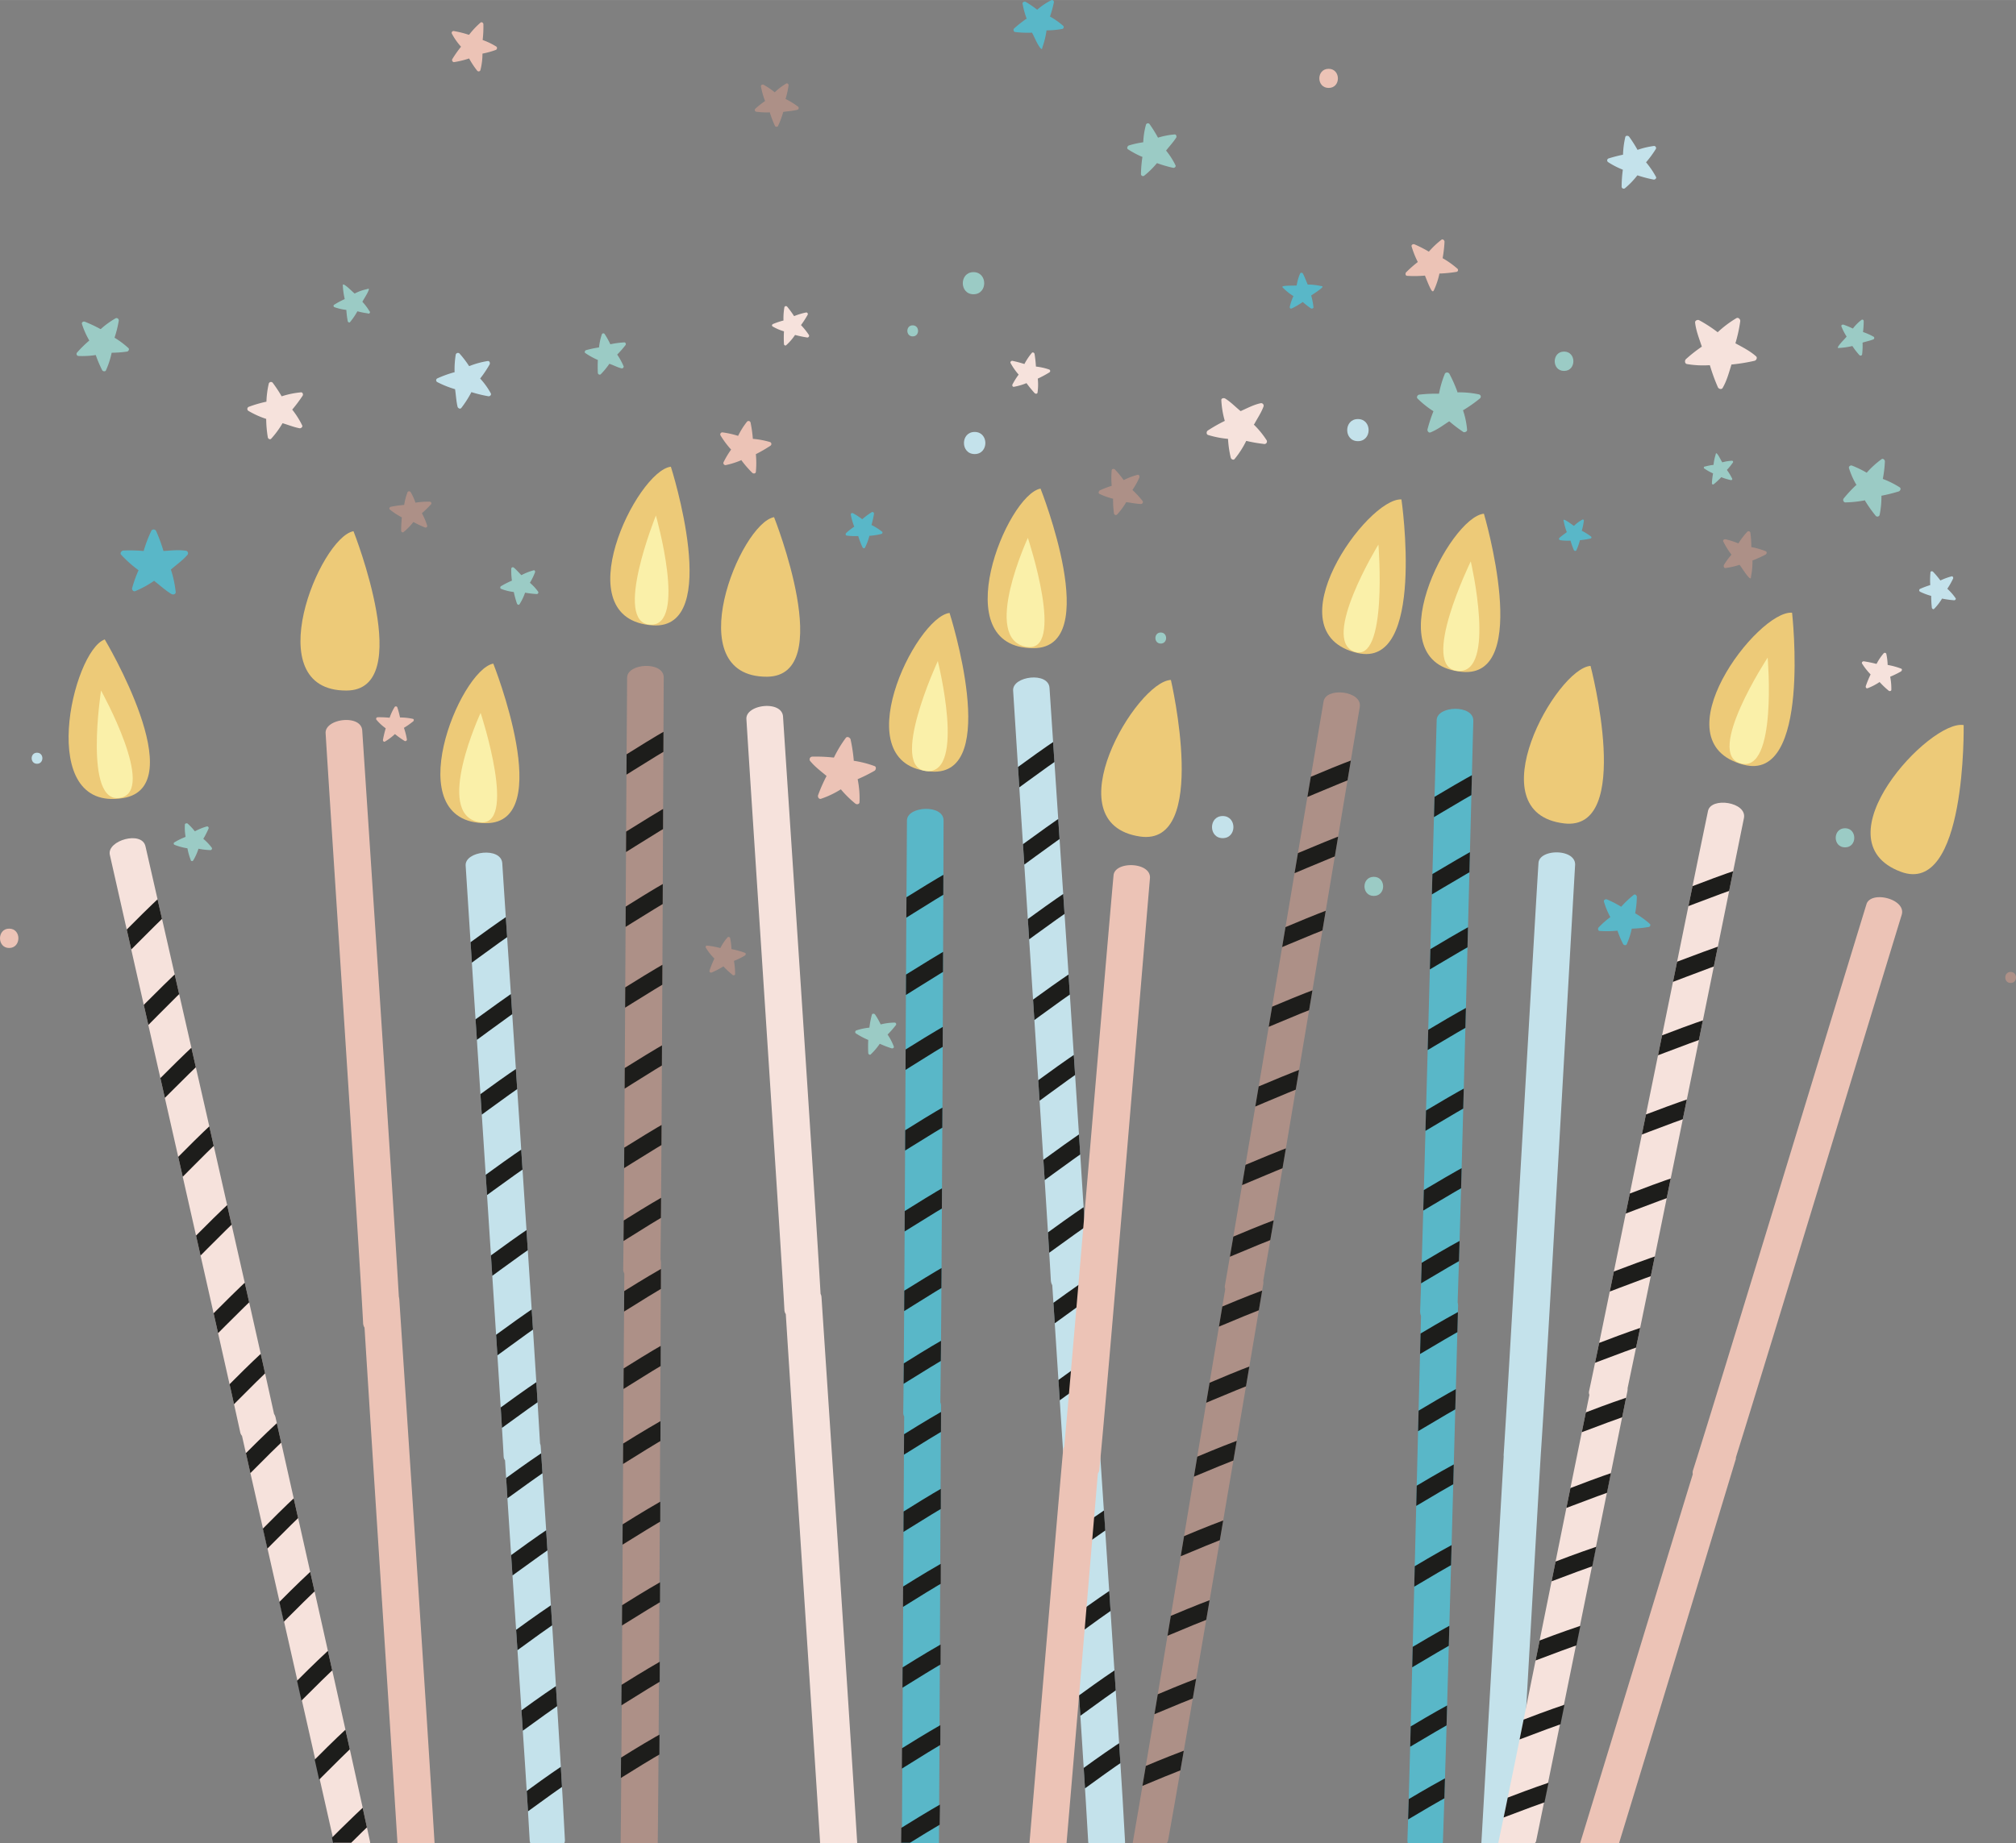<svg xmlns="http://www.w3.org/2000/svg" width="875.3" height="800.4" viewBox="0.025 0.028 875.3 800.372" style=""><rect x="0.025" y="0.028" width="875.3" height="800.372" fill="#808080" stroke="none"/><g><defs><clipPath id="a"><path d="M234.8 628.3a3.2 3.2 0 0 0-.3-1.4c-2.5-44.7-14.5-222-16.4-252-.5-7.2-16.3-5.3-15.9 1 1.9 31.6 14.9 226.8 16.5 256.6a2.7 2.7 0 0 0 .6 1.7c2.6 42.8 9.2 136.6 10.7 165 .4 6.7 15.6 4.9 15.3 0-1.6-32.8-8.4-139.4-10.5-170.9z" fill="none"></path></clipPath><clipPath id="b"><path d="M472.4 552.3a3.2 3.2 0 0 0-.3-1.4c-2.5-44.7-14.4-222.1-16.4-252.1-.4-7.2-16.2-5.2-15.8 1.1 1.9 31.5 14.8 226.8 16.4 256.5a4.8 4.8 0 0 0 .6 1.8c2.7 42.8 14.1 213.2 15.6 241.7.4 6.6 16.3 4.9 16 0-1.6-32.8-14-216.2-16.1-247.6z" fill="none"></path></clipPath><clipPath id="c"><path d="M706.6 604.2a6.6 6.6 0 0 0 .1-1.4c9.3-43.8 44.5-218 50.5-247.5 1.4-7-14.3-9.3-15.6-3.1-6.5 30.9-45.3 222.7-51.6 251.8a2.7 2.7 0 0 0 .1 1.8c-8.7 42.1-33.6 166.9-39.6 194.8-1.4 6.5 15.6 3.4 16.6-1.4 7.1-32 33.2-164.1 39.5-195z" fill="none"></path></clipPath><clipPath id="d"><path d="M287 548.3a5.9 5.9 0 0 0-.2-1.4c.6-44.8 1.2-222.5 1.4-252.6.1-7.2-15.8-6.4-15.9 0-.3 31.5-1.2 227.2-1.7 257a3.5 3.5 0 0 0 .5 1.8c-.4 42.9-1.3 218.3-1.8 246.8-.1 6.7 16.6 4.2 16.7-.7.6-32.8.8-219.4 1-250.9z" fill="none"></path></clipPath><clipPath id="e"><path d="M119.6 615.3a5.2 5.2 0 0 0-.6-1.3c-9.5-43.8-49.1-217-55.8-246.4-1.5-7-16.8-2.6-15.5 3.6C54.6 402 98 592.8 104.3 621.9a3.4 3.4 0 0 0 .8 1.7c9.4 41.9 33.6 149.1 39.6 177 1.4 6.5 17 4.1 16-.7-6.8-32.1-34.2-153.9-41.1-184.6z" fill="none"></path></clipPath><clipPath id="f"><path d="M548.5 557.7a3.8 3.8 0 0 0 0-1.5c7.8-44.1 36.9-219.4 41.9-249.1 1.2-7.1-14.6-8.8-15.7-2.5-5.4 31.1-37.6 224.1-42.8 253.4a2.7 2.7 0 0 0 .1 1.8c-7.2 42.3-35.1 212-40.1 240.1-1.2 6.6 14.4 4.1 15.3-.7 5.9-32.3 36.1-210.5 41.3-241.5z" fill="none"></path></clipPath><clipPath id="g"><path d="M408.6 610.4a3.2 3.2 0 0 0-.3-1.4c.7-44.8 1.3-222.6 1.4-252.6.1-7.2-15.8-6.4-15.9-.1-.3 31.6-1.1 227.3-1.6 257.1a3.4 3.4 0 0 0 .4 1.8c-.3 42.9-.9 156.9-1.3 185.4-.2 6.6 16.5 4.2 16.6-.7.7-32.8.5-158 .7-189.5z" fill="none"></path></clipPath><clipPath id="h"><path d="M633.1 567a5.9 5.9 0 0 0-.2-1.4c1.6-44.8 6-222.4 6.8-252.5.2-7.2-15.7-6.7-15.9-.4-1 31.6-6 227.2-7.2 257a4.8 4.8 0 0 0 .4 1.8c-1.2 42.9-4.8 199.2-5.9 227.7-.2 6.7 15.2 5.6 15.4.7 1.3-32.8 5.7-201.4 6.6-232.9z" fill="none"></path></clipPath></defs><title>nholiday103_153109686</title><g data-name="Layer 2"><path d="M396.3 141.3c-3.1 0-3.1 4.8 0 4.8s3.1-4.8 0-4.8z" fill="#9bcbc5"></path><path d="M16.1 326.9c-3.1 0-3.1 4.8 0 4.8s3.1-4.8 0-4.8z" fill="#c4e2eb"></path><path d="M873 422.1c-3.1 0-3.1 4.8 0 4.8s3.1-4.8 0-4.8z" fill="#ad9087"></path><path d="M504 274.7c-3.1 0-3.1 4.8 0 4.8s3.1-4.8 0-4.8z" fill="#9bcbc5"></path><path d="M422.7 118.2c-6.2 0-6.2 9.6 0 9.6s6.2-9.6 0-9.6z" fill="#9bcbc5"></path><path d="M589.6 182c-6.2 0-6.2 9.6 0 9.6s6.2-9.6 0-9.6z" fill="#c4e2eb"></path><path d="M530.9 354.4c-6.2 0-6.2 9.6 0 9.6s6.2-9.6 0-9.6z" fill="#c4e2eb"></path><path d="M423.2 187.6c-6.2 0-6.2 9.6 0 9.6s6.2-9.6 0-9.6z" fill="#c4e2eb"></path><path d="M576.9 29.9c-5.4 0-5.4 8.3 0 8.3s5.3-8.3 0-8.3z" fill="#ecc3b6"></path><path d="M679.1 152.7c-5.4 0-5.4 8.4 0 8.4s5.4-8.4 0-8.4z" fill="#9bcbc5"></path><path d="M4 403.3c-5.3 0-5.3 8.4 0 8.4s5.4-8.4 0-8.4z" fill="#ecc3b6"></path><path d="M801.1 359.7c-5.4 0-5.4 8.3 0 8.3s5.3-8.3 0-8.3z" fill="#9bcbc5"></path><path d="M596.5 380.8c-5.4 0-5.4 8.3 0 8.3s5.4-8.3 0-8.3z" fill="#9bcbc5"></path><path d="M799.5 141.7a23.8 23.8 0 0 0 2.3 4.5.1.1 0 0 0-.1.1c-1.1 1.3-2.3 2.4-3.3 3.8s0 1 .5 1a32.3 32.3 0 0 0 5.3-.8h.1a30.5 30.5 0 0 0 3.1 4 .7.7 0 0 0 1.1-.3 30.2 30.2 0 0 0 .2-5.2c1.6-.5 3.2-.8 4.7-1.4a.7.7 0 0 0 .2-1.1 28.1 28.1 0 0 0-4.7-2.1 38.7 38.7 0 0 0 .3-4.8.6.6 0 0 0-.9-.5 19.5 19.5 0 0 0-3.8 3.8 35.6 35.6 0 0 0-4.1-1.7c-.5-.1-1 .2-.9.7z" fill="#9bcbc5"></path><path d="M802.8 203.3a34.9 34.9 0 0 0 3.3 7.4h-.2a58.9 58.9 0 0 0-5.4 5.8 1.1 1.1 0 0 0 .6 1.7 50.2 50.2 0 0 0 8.6-.9h.1v.2a58.7 58.7 0 0 0 4.6 6.5 1 1 0 0 0 1.7-.3 39.2 39.2 0 0 0 .8-8.4 70.3 70.3 0 0 0 7.6-1.9c.6-.3 1-1.2.4-1.7a39.4 39.4 0 0 0-7.4-3.7 50.7 50.7 0 0 0 .9-7.6c0-.7-.8-1.4-1.4-1a39.5 39.5 0 0 0-6.4 5.8.1.1 0 0 1-.1.1 47.3 47.3 0 0 0-6.4-3.1c-.6-.2-1.5.3-1.3 1.1z" fill="#9bcbc5"></path><path d="M817.9 283.7a23.2 23.2 0 0 0-3.1 4.6h-.2a51.7 51.7 0 0 0-5.4-1.1c-.5 0-1 .5-.7 1a28.4 28.4 0 0 0 3.7 4.7 45.5 45.5 0 0 0-2.1 5.1c-.1.5.2 1.1.8.9a25.7 25.7 0 0 0 5.2-2.7 35.9 35.9 0 0 0 4 3.8c.3.3 1.1.1 1.1-.4a27.5 27.5 0 0 0-.5-5.7 40.9 40.9 0 0 0 4.7-2.3c.4-.3.6-1 .1-1.2a31.4 31.4 0 0 0-5.8-1.6h-.1a26.3 26.3 0 0 0-.6-4.9.7.7 0 0 0-1.1-.2z" fill="#f6e2dc"></path><path d="M315.9 407.1a23.2 23.2 0 0 0-3.1 4.6h-.2a34.1 34.1 0 0 0-5.4-1 .6.6 0 0 0-.7.9 24 24 0 0 0 3.7 4.7 40.3 40.3 0 0 0-2.1 5.2.7.7 0 0 0 .8.9 36.7 36.7 0 0 0 5.2-2.7 47.3 47.3 0 0 0 4 3.7c.3.3 1.1.2 1.1-.4a36.6 36.6 0 0 0-.5-5.7 29.2 29.2 0 0 0 4.7-2.3c.4-.2.6-1 .1-1.2a41.8 41.8 0 0 0-5.8-1.6h-.1a27.3 27.3 0 0 0-.6-4.9.7.7 0 0 0-1.1-.2z" fill="#ad9087"></path><path d="M444 1.6a37.9 37.9 0 0 0 1.8 6.6h-.2a54.3 54.3 0 0 0-5.3 4.2 1 1 0 0 0 .3 1.5 45.8 45.8 0 0 0 7.4.3h.1c1.1 2 1.9 4.2 3.2 6.1s1.2.6 1.4 0a35 35 0 0 0 1.7-7.1 37.1 37.1 0 0 0 6.7-.6.8.8 0 0 0 .5-1.4 32.4 32.4 0 0 0-5.7-4 46.4 46.4 0 0 0 1.7-6.2c.1-.5-.5-1.2-1.1-.9a28.3 28.3 0 0 0-6.1 4.1h-.1a43.9 43.9 0 0 0-5-3.4c-.5-.2-1.4.1-1.3.8z" fill="#59b7c8"></path><path d="M171.4 307a22.3 22.3 0 0 0-2.2 4.7h-.2a43.5 43.5 0 0 0-5.1-.2.7.7 0 0 0-.5 1 21.3 21.3 0 0 0 4.1 3.8 45.4 45.4 0 0 0-1.2 5c-.1.5.4 1 .8.8a24.1 24.1 0 0 0 4.4-3.3 40.2 40.2 0 0 0 4.2 3 .7.7 0 0 0 1-.6 29.3 29.3 0 0 0-1.3-5.1 36 36 0 0 0 4-2.8c.4-.3.4-1-.1-1.1a25.7 25.7 0 0 0-5.5-.6h-.1a37.4 37.4 0 0 0-1.2-4.5.7.7 0 0 0-1.1-.1z" fill="#ecc3b6"></path><path d="M197.9 154a40.4 40.4 0 0 0-.5 7.7h-.2a47.7 47.7 0 0 0-7.2 2.6.9.9 0 0 0-.2 1.6 42.7 42.7 0 0 0 7.7 3.1h.1c.4 2.6.5 5.2 1.1 7.7.2.6 1.1 1.1 1.6.5a44.9 44.9 0 0 0 4.4-6.9 57.1 57.1 0 0 0 7.4 1.8c.6.1 1.4-.6 1-1.3a32.5 32.5 0 0 0-4.6-6.4 50 50 0 0 0 4.1-6.1c.3-.6 0-1.6-.8-1.5a36.5 36.5 0 0 0-8 2.2h-.1a44.4 44.4 0 0 0-4.2-5.5 1 1 0 0 0-1.6.5z" fill="#c4e2eb"></path><path d="M177 213.7a27.3 27.3 0 0 0-1.5 5.6h-.2a50.3 50.3 0 0 0-5.6.8c-.5.1-.9.8-.4 1.2a31.1 31.1 0 0 0 5.2 3.4 54.9 54.9 0 0 0-.3 5.8c0 .5.6.9 1 .6a25.6 25.6 0 0 0 4.3-4.4 47.4 47.4 0 0 0 5.1 2.4.7.7 0 0 0 .9-.8 28.3 28.3 0 0 0-2.3-5.4 46.4 46.4 0 0 0 3.9-3.8.7.7 0 0 0-.4-1.2 32.3 32.3 0 0 0-6.2.4h-.1a24 24 0 0 0-2.1-4.6.8.8 0 0 0-1.3 0z" fill="#ad9087"></path><path d="M261.3 145.3a26.6 26.6 0 0 0-1.2 5.6h-.1a50.5 50.5 0 0 0-5.6 1.2c-.4.2-.7.9-.3 1.2a32 32 0 0 0 5.4 3h.1a54.2 54.2 0 0 0 0 5.7.8.8 0 0 0 1.2.6 33.2 33.2 0 0 0 3.8-4.6c1.8.6 3.4 1.5 5.3 2a.8.8 0 0 0 .9-.9 31.5 31.5 0 0 0-2.8-5.1 45.9 45.9 0 0 0 3.6-4.1c.3-.4.1-1.2-.5-1.2a41.1 41.1 0 0 0-6 .8h-.1a32.5 32.5 0 0 0-2.5-4.5.7.7 0 0 0-1.2.3z" fill="#9bcbc5"></path><path d="M378.6 440.6a38.2 38.2 0 0 0-1.1 5.7h-.1a26.6 26.6 0 0 0-5.6 1.2.8.8 0 0 0-.3 1.2 35 35 0 0 0 5.4 2.9c.1 0 .1 0 .1.1a54.2 54.2 0 0 0 0 5.7c.1.5.7.9 1.1.5a28.8 28.8 0 0 0 3.9-4.6 46.5 46.5 0 0 0 5.2 2c.5.1 1.1-.3.9-.8a25.7 25.7 0 0 0-2.7-5.2 47.9 47.9 0 0 0 3.6-4.1.7.7 0 0 0-.5-1.1 26.2 26.2 0 0 0-6.1.8 31.4 31.4 0 0 0-2.5-4.4c-.3-.3-1.1-.4-1.3.1z" fill="#9bcbc5"></path><path d="M116.7 166.7a40.6 40.6 0 0 0-1 7.8h-.2a53.1 53.1 0 0 0-7.5 2.2 1 1 0 0 0-.2 1.7 38.5 38.5 0 0 0 7.7 3.5h.1v.2a51.4 51.4 0 0 0 .7 7.8c.1.7 1 1.2 1.5.6a39.7 39.7 0 0 0 4.9-6.7c2.4.7 4.8 1.7 7.4 2.2.6.1 1.5-.6 1.1-1.3a37.1 37.1 0 0 0-4.3-6.8 67 67 0 0 0 4.5-6c.4-.6 0-1.6-.7-1.5a38.2 38.2 0 0 0-8.3 1.7h-.1a60.2 60.2 0 0 0-3.9-5.9 1 1 0 0 0-1.7.5z" fill="#f6e2dc"></path><path d="M222 246.9a31.4 31.4 0 0 0 .3 5.3h-.1a41.6 41.6 0 0 0-4.7 2.4c-.3.2-.4.9 0 1.1a22.2 22.2 0 0 0 5.5 1.4h.1a42.5 42.5 0 0 0 1.4 5.1c.2.4.8.7 1.1.2a23 23 0 0 0 2.4-5 44.3 44.3 0 0 0 5.1.6.7.7 0 0 0 .6-1 22.2 22.2 0 0 0-3.6-3.9 26.7 26.7 0 0 0 2.2-4.5c.2-.4-.1-1.1-.6-.9a24.4 24.4 0 0 0-5.3 2.1c-1.1-1.1-2.1-2.3-3.3-3.3a.7.7 0 0 0-1.1.4z" fill="#9bcbc5"></path><path d="M80.3 358.1a23.3 23.3 0 0 0 .3 5.3c-.1 0-.1 0-.1.1a29.2 29.2 0 0 0-4.7 2.3.6.6 0 0 0 0 1.1 26.4 26.4 0 0 0 5.5 1.5h.1a28.5 28.5 0 0 0 1.4 5 .6.6 0 0 0 1.1.3 23.4 23.4 0 0 0 2.3-5.1 31.9 31.9 0 0 0 5.2.6.7.7 0 0 0 .6-1 22.8 22.8 0 0 0-3.7-3.9 38.1 38.1 0 0 0 2.3-4.5.7.7 0 0 0-.7-.9 25.7 25.7 0 0 0-5.2 2.1h-.1a25.8 25.8 0 0 0-3.2-3.4c-.4-.1-1.1 0-1.1.5z" fill="#9bcbc5"></path><path d="M732.4 158.1a42 42 0 0 0 10 .5.4.4 0 0 0 .1.3 79.8 79.8 0 0 0 3.4 9.3c.4.8 1.7 1.1 2.1.2 1.8-3.1 2.7-6.6 3.8-10.1h.2a80.1 80.1 0 0 0 9.8-1.6c.8-.2 1.4-1.4.6-2-2.6-2.3-5.8-3.9-8.9-5.6a63.2 63.2 0 0 0 2.1-9.6c.1-.8-.8-1.8-1.7-1.3a47.7 47.7 0 0 0-8.1 6.1 60.9 60.9 0 0 0-8-5.2c-.7-.4-1.9.1-1.8 1 .4 3.6 1.8 7 2.9 10.4h.1a62.8 62.8 0 0 0-7 5.5c-.6.6-.5 1.9.4 2.1z" fill="#f6e2dc"></path><path d="M740.2 203.6a20.8 20.8 0 0 0 3.6 2 30.1 30.1 0 0 0-.5 4.2.5.5 0 0 0 .8.5 31.9 31.9 0 0 0 3.3-3.1.1.1 0 0 0 .1.1 26.4 26.4 0 0 0 4 1.2c.3.1.8-.2.6-.6a24 24 0 0 0-2.3-3.8 27.8 27.8 0 0 0 2.6-3.2.5.5 0 0 0-.4-.8 19.4 19.4 0 0 0-4.2.7c-.7-1.1-1.2-2.3-2-3.4s-.8-.3-.9.1a21.5 21.5 0 0 0-.9 4.4 22.9 22.9 0 0 0-3.6.7.5.5 0 0 0-.2 1z" fill="#9bcbc5"></path><path d="M677.4 234.6a22 22 0 0 0 4.4.2h.1a35.2 35.2 0 0 0 1.5 4.2.7.7 0 0 0 1 .1 26.9 26.9 0 0 0 1.6-4.5h.1a31.1 31.1 0 0 0 4.4-.7.5.5 0 0 0 .3-.9 27 27 0 0 0-4-2.5 29.8 29.8 0 0 0 .9-4.3c.1-.3-.3-.8-.7-.5a16.1 16.1 0 0 0-3.6 2.7c-1.2-.8-2.3-1.7-3.6-2.4s-.9.1-.8.5a24.2 24.2 0 0 0 1.3 4.6c-1 .8-2.1 1.5-3.1 2.4a.6.6 0 0 0 .2 1.1z" fill="#59b7c8"></path><path d="M749.1 246.7a32.7 32.7 0 0 0 6.2-1.4c1.3 1.7 2.3 3.5 3.7 5.1s1.2.4 1.3-.2a31.3 31.3 0 0 0 .6-6.8h.1a58.6 58.6 0 0 0 5.7-2.6c.4-.3.6-1.1 0-1.4a34.8 34.8 0 0 0-6.3-1.8 43 43 0 0 0-.4-6.2.8.8 0 0 0-1.3-.5 32.7 32.7 0 0 0-3.9 5.1 36.5 36.5 0 0 0-5.6-1.8c-.6-.1-1.2.4-1 .9a35 35 0 0 0 3.6 5.8 30.7 30.7 0 0 0-3.3 4.5c-.2.5 0 1.3.6 1.3z" fill="#ad9087"></path><path d="M833.7 257a27.8 27.8 0 0 0 4.8 1.8 44.1 44.1 0 0 0 .3 5.2c.1.4.7.8 1 .4a23.6 23.6 0 0 0 3.4-4.4c.1 0 .1 0 .1-.1s0 .1.1.1a41.8 41.8 0 0 0 5.1.7c.4 0 .9-.5.6-.9a23.5 23.5 0 0 0-3.6-4.1 32.8 32.8 0 0 0 2.5-4.4c.2-.4-.1-1.1-.6-1a28.8 28.8 0 0 0-4.9 1.8 40.1 40.1 0 0 0-3.2-3.8c-.3-.3-1-.3-1.1.2a34.9 34.9 0 0 0-.1 5.6 37.5 37.5 0 0 0-4.3 1.6.7.7 0 0 0-.1 1.3z" fill="#c4e2eb"></path><path d="M328.2 48.5a31.2 31.2 0 0 0 6.1.3v.2a44.5 44.5 0 0 0 2.2 5.7.8.8 0 0 0 1.3.1 41.6 41.6 0 0 0 2.3-6.2h.1c2-.3 4-.4 6-.9a.8.8 0 0 0 .4-1.3 31.4 31.4 0 0 0-5.5-3.4 38.7 38.7 0 0 0 1.3-5.9c.1-.5-.5-1.1-1-.8a26.4 26.4 0 0 0-5 3.8 32.3 32.3 0 0 0-4.9-3.3c-.4-.2-1.2.1-1.1.7a35.8 35.8 0 0 0 1.8 6.4 35.7 35.7 0 0 0-4.3 3.4.8.8 0 0 0 .3 1.2z" fill="#ad9087"></path><path d="M698.2 70.4a35.1 35.1 0 0 0 6.4 3.3v.2a56.5 56.5 0 0 0-.5 7.1.9.9 0 0 0 1.4.8 35.8 35.8 0 0 0 5.4-5.6h.1c0-.1 0 0 .1 0A53.8 53.8 0 0 0 718 78c.6.1 1.4-.6 1-1.2a37 37 0 0 0-4.3-6.3 46.5 46.5 0 0 0 4.2-5.7.9.9 0 0 0-.7-1.4 35.9 35.9 0 0 0-7.2 1.7 57.2 57.2 0 0 0-3.7-5.8c-.4-.4-1.4-.5-1.6.2a39.6 39.6 0 0 0-1 7.7 62.5 62.5 0 0 0-6.2 1.6.9.9 0 0 0-.3 1.6z" fill="#c4e2eb"></path><path d="M335.5 141.8a21.3 21.3 0 0 0 4.9 2.1v.2a46.8 46.8 0 0 0 0 5.3c0 .5.6.9 1 .5a23.2 23.2 0 0 0 3.8-4.4h.1a49.9 49.9 0 0 0 5.3 1.1.8.8 0 0 0 .7-1 29.4 29.4 0 0 0-3.5-4.4 43 43 0 0 0 2.9-4.5.7.7 0 0 0-.6-1 29.7 29.7 0 0 0-5.3 1.6 43.3 43.3 0 0 0-3-4.1.7.7 0 0 0-1.2.2 27.8 27.8 0 0 0-.4 5.8 33.9 33.9 0 0 0-4.5 1.5c-.5.2-.7.8-.2 1.1z" fill="#f6e2dc"></path><path d="M367.6 232.6a29 29 0 0 0 5.1.2v.2a38 38 0 0 0 1.8 4.7c.2.4.9.6 1.1.1a24.2 24.2 0 0 0 1.9-5.1h.1a30 30 0 0 0 5.1-.8c.4-.1.7-.7.3-1a27.4 27.4 0 0 0-4.6-2.9 38.8 38.8 0 0 0 1.1-4.9c0-.4-.4-.9-.9-.7a30.3 30.3 0 0 0-4.2 3.1 34.2 34.2 0 0 0-4-2.6c-.4-.2-1 0-1 .5a29.5 29.5 0 0 0 1.5 5.3h.1a24.8 24.8 0 0 0-3.6 2.8c-.3.3-.3 1 .2 1.1z" fill="#59b7c8"></path><path d="M315.1 202a34.6 34.6 0 0 0 6.9-2.2v.2a47.8 47.8 0 0 0 4.7 5.4c.5.4 1.4.3 1.5-.4a40.7 40.7 0 0 0 0-7.8h.1a62.7 62.7 0 0 0 6.2-3.6.9.9 0 0 0-.1-1.6 36.8 36.8 0 0 0-7.5-1.4 57.7 57.7 0 0 0-1-7.1.9.9 0 0 0-1.5-.4 32.5 32.5 0 0 0-3.9 6.2 40.3 40.3 0 0 0-6.7-1.5.9.9 0 0 0-1 1.2 39.8 39.8 0 0 0 4.6 6.2h.1a38.1 38.1 0 0 0-3.3 5.5.9.9 0 0 0 .9 1.3z" fill="#ecc3b6"></path><path d="M489.7 64.8a39.2 39.2 0 0 0 6.4 3.4c0 .1-.1.1-.1.2a58.3 58.3 0 0 0-.6 7.2.9.9 0 0 0 1.3.8 36.4 36.4 0 0 0 5.6-5.5h.2a54.5 54.5 0 0 0 6.9 2c.6.1 1.3-.5 1-1.1a33.1 33.1 0 0 0-4.1-6.4c1.5-1.9 3.1-3.6 4.4-5.6.3-.5 0-1.5-.7-1.4a34 34 0 0 0-7.2 1.4 56.5 56.5 0 0 0-3.6-5.8.9.9 0 0 0-1.6.1 33.4 33.4 0 0 0-1.2 7.7 41.3 41.3 0 0 0-6.3 1.4c-.6.3-.9 1.2-.4 1.6z" fill="#9bcbc5"></path><path d="M58.8 256.7a43.6 43.6 0 0 0 8.2-4.5c0 .1.1.1.1.2 2.5 1.9 4.7 4 7.4 5.6.7.4 1.9.1 1.8-.9a46.2 46.2 0 0 0-2.1-9.8h.1c2.4-2.1 4.9-3.8 7-6.2a1.1 1.1 0 0 0-.5-1.9c-3.3-.5-6.5-.1-9.8.1a69.9 69.9 0 0 0-3.2-8.7 1.2 1.2 0 0 0-2-.2 56.3 56.3 0 0 0-3.4 8.9 65.8 65.8 0 0 0-8.9-.2c-.7.1-1.5 1.1-.9 1.8a52.8 52.8 0 0 0 7.5 6.7h.1a55.9 55.9 0 0 0-2.8 7.8c-.2.7.5 1.7 1.4 1.3z" fill="#59b7c8"></path><path d="M440.2 168a26.6 26.6 0 0 0 5.5-1.6 52.8 52.8 0 0 0 3.6 4.4c.4.3 1.1.3 1.2-.3a24.9 24.9 0 0 0 .1-6.1h.1a48.2 48.2 0 0 0 5-2.7.7.7 0 0 0-.1-1.2 27.2 27.2 0 0 0-5.8-1.3 51.4 51.4 0 0 0-.6-5.5c-.1-.5-.8-.9-1.2-.4a26.7 26.7 0 0 0-3.2 4.8 51.8 51.8 0 0 0-5.3-1.4c-.4 0-1 .5-.7 1a28.1 28.1 0 0 0 3.5 5 31.2 31.2 0 0 0-2.7 4.3c-.2.4.1 1.1.6 1z" fill="#f6e2dc"></path><path d="M477.4 214.5a29.5 29.5 0 0 0 5.9 2.1v.2a42.1 42.1 0 0 0 .4 6.2.8.8 0 0 0 1.3.5 30.2 30.2 0 0 0 4-5.4h.2c2.1.3 4.1.7 6.2.8a.9.9 0 0 0 .8-1.2 41.5 41.5 0 0 0-4.5-4.9 32 32 0 0 0 3-5.4c.2-.5-.1-1.3-.7-1.2a31.9 31.9 0 0 0-6.1 2.3 42.2 42.2 0 0 0-3.8-4.6c-.4-.4-1.3-.3-1.4.3a38.6 38.6 0 0 0 0 6.8 40.1 40.1 0 0 0-5.2 2c-.5.4-.7 1.2-.1 1.5z" fill="#ad9087"></path><path d="M637 186.6a35.8 35.8 0 0 0-1.8-8.5h.2a60.2 60.2 0 0 0 7.1-5 1 1 0 0 0-.3-1.8 41.3 41.3 0 0 0-9.3-.9h-.1v-.2a61.3 61.3 0 0 0-3.5-7.9 1.2 1.2 0 0 0-1.9-.1 44.5 44.5 0 0 0-2.6 8.8 61.9 61.9 0 0 0-8.6.4c-.7.1-1.3 1.1-.7 1.7a40.7 40.7 0 0 0 6.9 5.5 66.4 66.4 0 0 0-2.6 7.9c-.1.7.5 1.6 1.3 1.3 3-1.2 5.5-3.1 8.1-4.8h.1a59.3 59.3 0 0 0 6.2 4.7c.5.1 1.6-.2 1.5-1.1z" fill="#9bcbc5"></path><path d="M570.3 133.4a30.6 30.6 0 0 0-1-5.1h.1c1.4-1 2.9-1.9 4.2-3s.3-1-.2-1.1a25.7 25.7 0 0 0-5.5-.6h-.1c-.7-1.6-1.3-3.3-2.1-4.8a.7.7 0 0 0-1.2 0 22.3 22.3 0 0 0-1.5 5.2c-1.8.1-3.5 0-5.2.2s-.8.7-.4 1.1a22.7 22.7 0 0 0 4.2 3.3 23.6 23.6 0 0 0-1.6 4.7.6.6 0 0 0 .8.7 33.3 33.3 0 0 0 4.8-2.8h.1a31.7 31.7 0 0 0 3.6 2.8c.4.1 1.1-.1 1-.6z" fill="#59b7c8"></path><path d="M160.4 135.1a24.5 24.5 0 0 0-3.1-4.1h.1c.8-1.5 1.8-2.9 2.5-4.5s-.1-1-.6-.9a19.7 19.7 0 0 0-5.3 1.9.1.1 0 0 1-.1-.1c-1.3-1.1-2.5-2.4-3.9-3.4s-1.1-.1-1.1.5a33.5 33.5 0 0 0 .8 5.4 38.8 38.8 0 0 0-4.5 2.4.6.6 0 0 0 0 1.1 23.1 23.1 0 0 0 5.2 1.2 41 41 0 0 0 .6 4.9c.1.4.7.8 1 .4a30 30 0 0 0 3.2-4.7 35.8 35.8 0 0 0 4.5.9.6.6 0 0 0 .7-1z" fill="#9bcbc5"></path><path d="M55.8 151.2a37.6 37.6 0 0 0-6-4.5v-.2a45.8 45.8 0 0 0 1.8-7.3 1 1 0 0 0-1.3-1 37 37 0 0 0-6.5 4.7h-.2a60 60 0 0 0-6.8-3.2c-.6-.2-1.4.3-1.2 1a35.9 35.9 0 0 0 3.2 7.2 51.9 51.9 0 0 0-5.3 5.2.9.9 0 0 0 .5 1.5 38.4 38.4 0 0 0 7.6-.4 54.4 54.4 0 0 0 2.8 6.6c.3.5 1.3.7 1.6.1a36.4 36.4 0 0 0 2.5-7.7 49.1 49.1 0 0 0 6.7-.5c.6-.1 1.1-1 .6-1.5z" fill="#9bcbc5"></path><path d="M379.7 332.7a45.7 45.7 0 0 0-9-2.3v-.3a71.5 71.5 0 0 0-1.4-9.1c-.3-.7-1.4-1.3-2-.6a53.1 53.1 0 0 0-5.2 8.6h-.2a70.8 70.8 0 0 0-9.2-.4 1.2 1.2 0 0 0-1 1.8c2.1 2.6 4.7 4.5 7.2 6.6a69.2 69.2 0 0 0-3.7 8.4c-.2.8.4 1.8 1.3 1.5a39.9 39.9 0 0 0 8.6-4.1 46.1 46.1 0 0 0 6.3 6.2c.6.5 1.8.3 1.8-.6a41.8 41.8 0 0 0-.8-10 72.9 72.9 0 0 0 7.4-3.7c.6-.5.8-1.7-.1-2z" fill="#ecc3b6"></path><path d="M215.6 20.3a30.1 30.1 0 0 0-6-2.9v-.2a49.3 49.3 0 0 0 .3-6.7c0-.5-.7-1.1-1.2-.7a36 36 0 0 0-5 5.3h-.2a46.1 46.1 0 0 0-6.4-1.6.8.8 0 0 0-.9 1.1 27.9 27.9 0 0 0 4 5.7 48 48 0 0 0-3.8 5.4.9.9 0 0 0 .7 1.3 39.6 39.6 0 0 0 6.6-1.6 37.4 37.4 0 0 0 3.5 5.3.8.8 0 0 0 1.4-.2 28.4 28.4 0 0 0 .9-7.2 38.3 38.3 0 0 0 5.8-1.6.9.9 0 0 0 .3-1.4z" fill="#ecc3b6"></path><path d="M549.9 191.1a39.2 39.2 0 0 0-5.5-6.7c.1-.1.1-.2.2-.2 1.4-2.6 3-4.9 4-7.6a1.1 1.1 0 0 0-1.1-1.5c-3 .6-5.8 2.1-8.7 3.4h-.2c-2.2-1.8-4.2-3.9-6.6-5.4-.7-.4-1.8-.1-1.7.7a39.4 39.4 0 0 0 1.5 9 67.2 67.2 0 0 0-7.4 4.2c-.6.4-.7 1.6.1 1.9a41.9 41.9 0 0 0 8.7 1.7 46.4 46.4 0 0 0 1.2 8.2c.2.7 1.2 1.2 1.7.5a39.8 39.8 0 0 0 5-7.8h.1a65.4 65.4 0 0 0 7.5 1.3 1.1 1.1 0 0 0 1.2-1.7z" fill="#f6e2dc"></path><path d="M622.8 125.6a33.7 33.7 0 0 0 2.2-6.8h.2a58.8 58.8 0 0 0 7.1-.7.8.8 0 0 0 .5-1.4 40.1 40.1 0 0 0-6.3-4.5h-.1v-.2a53.5 53.5 0 0 0 .8-7c0-.6-.7-1.3-1.3-.9a38.8 38.8 0 0 0-5.5 5.2 53.3 53.3 0 0 0-6.3-3.2c-.5-.2-1.4.2-1.2.9a40.1 40.1 0 0 0 2.7 6.8 54.7 54.7 0 0 0-5.1 4.5c-.4.5-.3 1.4.4 1.5a50.8 50.8 0 0 0 7.8-.1c.8 1.9 1.5 3.9 2.5 5.8s1.3.7 1.6.1z" fill="#ecc3b6"></path><path d="M706.3 410.1a33.7 33.7 0 0 0 2.2-6.8h.2a55.1 55.1 0 0 0 7.1-.7c.6-.1 1.1-.9.5-1.4a39.2 39.2 0 0 0-6.2-4.5h-.1v-.2a41.5 41.5 0 0 0 .7-7c0-.6-.7-1.3-1.3-.9a45.1 45.1 0 0 0-5.5 5.2 45.4 45.4 0 0 0-6.2-3.2c-.6-.2-1.4.2-1.3.9a33.6 33.6 0 0 0 2.8 6.8 36.5 36.5 0 0 0-5.1 4.5c-.4.4-.3 1.4.4 1.5a49.5 49.5 0 0 0 7.7-.1h.1a43.5 43.5 0 0 0 2.5 5.9c.3.4 1.2.6 1.5 0z" fill="#59b7c8"></path><g><path d="M158.3 576.6c2.7 43.8 10.9 169.5 14.3 223.8h16.1c-3.7-61.1-13.5-208.8-15.3-236a5 5 0 0 0-.2-1.2c-3.1-52.9-14-217.1-15.9-245.9-.4-7.2-16.2-5.3-15.9 1.1 1.9 31.5 14.8 226.8 16.3 256.5a4.3 4.3 0 0 0 .6 1.7z" fill="#ecc3b6"></path><path d="M153.5 230.7s27.4 69.2-3.1 69.2c-38.8.1-11.5-66.5 3.1-69.2z" fill="#edca78"></path></g><g><path d="M810.4 392.7c-9.3 30.2-66.2 217.4-75.3 245.8a3.3 3.3 0 0 0-.1 1.7c-9.4 30.6-31.4 103.1-48.9 160.2H703c19.9-65.1 44.7-147 50.5-166.2a2.5 2.5 0 0 0 .2-1.2c15.8-50.6 63.5-208.1 72-235.7 2.1-6.9-13.4-10.7-15.3-4.6z" fill="#ecc3b6"></path><path d="M852.6 314.9s1.3 74.4-27.3 63.7C789 365 838 312.3 852.6 314.9z" fill="#edca78"></path></g><g><path d="M341.2 570.7c2.4 38.5 11.4 173.8 14.9 229.7h16.1c-3.7-60.4-13.7-209.7-15.5-237a3.7 3.7 0 0 0-.4-1.5c-2.7-46.9-14.4-221-16.3-250.7-.5-7.2-16.3-5.3-15.9 1.1 1.9 31.5 14.9 226.8 16.5 256.5a3.3 3.3 0 0 0 .6 1.9z" fill="#f6e2dc"></path><path d="M336.1 224.6s27.5 69.1-3.1 69.3c-38.7.1-11.6-66.6 3.1-69.3z" fill="#edca78"></path></g><g><path d="M643.2 800.4h16.1c3.7-64.3 8.2-143.8 9.7-168.8 2.6-37.4 13.1-225 14.9-255.9.4-7.2-15.5-7.2-15.9-.9-2 31.5-13.1 226.9-15.1 256.6a4 4 0 0 0 0 1.1c-1.6 26.9-6.1 105.1-9.7 167.9z" fill="#c4e2eb"></path><path d="M690.6 289.2s18.9 72-11.5 68.4c-38.5-4.6-3.3-67.4 11.5-68.4z" fill="#edca78"></path></g><g><path d="M214.2 288.2s27.5 69.2-3.1 69.3c-38.7.2-11.5-66.5 3.1-69.3z" fill="#edca78"></path><path d="M208.7 309.6s-20.3 43.7-.9 47.4c17.6 3.3.9-47.4.9-47.4z" fill="#faf0a9"></path><g clip-path="url(#a)"><path d="M219.3 634.2c1.6 26.1 6.7 103.4 10.7 166.2h16.2c-4.4-67.8-10.1-152.2-11.4-172.1a3.2 3.2 0 0 0-.3-1.4c-2.5-44.7-14.5-222-16.4-252-.5-7.2-16.3-5.3-15.9 1 1.9 31.6 14.9 226.8 16.5 256.6a2.7 2.7 0 0 0 .6 1.7z" fill="#c4e2eb"></path><path d="M231.5 390.6c-13.1 8-25.3 17.3-37.6 26.2-4 2.9.8 8.7 4.7 5.9 12.3-9 24.5-18.3 37.6-26.2 4.1-2.5-.7-8.3-4.7-5.9z" fill="#1d1d1b"></path><path d="M235.4 422.8c-13 8-25.2 17.3-37.6 26.2-3.9 2.9.9 8.7 4.8 5.9 12.3-9 24.5-18.3 37.6-26.2 4.1-2.5-.7-8.3-4.8-5.9z" fill="#1d1d1b"></path><path d="M235.5 456.8c-13.1 8-25.2 17.2-37.6 26.2-3.9 2.9.8 8.7 4.7 5.9 12.4-9 24.6-18.3 37.6-26.2 4.1-2.5-.6-8.3-4.7-5.9z" fill="#1d1d1b"></path><path d="M237.8 491.8c-13 8-25.2 17.2-37.6 26.2-3.9 2.8.8 8.7 4.7 5.8 12.4-9 24.6-18.2 37.7-26.2 4.1-2.5-.7-8.3-4.8-5.8z" fill="#1d1d1b"></path><path d="M240.8 526.3c-13 7.9-25.2 17.2-37.6 26.2-3.9 2.8.9 8.6 4.8 5.8 12.3-9 24.5-18.2 37.6-26.2 4.1-2.5-.7-8.3-4.8-5.8z" fill="#1d1d1b"></path><path d="M243.3 560.6c-13.1 8-25.3 17.2-37.6 26.2-4 2.9.8 8.7 4.7 5.9 12.4-9 24.5-18.3 37.6-26.2 4.1-2.5-.7-8.3-4.7-5.9z" fill="#1d1d1b"></path><path d="M243.5 593.4c-13.1 8-25.2 17.3-37.6 26.2-3.9 2.9.8 8.7 4.7 5.9 12.4-9 24.6-18.3 37.6-26.2 4.2-2.5-.6-8.3-4.7-5.9z" fill="#1d1d1b"></path><path d="M244.6 625c-13 7.9-25.2 17.2-37.6 26.2-3.9 2.8.8 8.6 4.7 5.8 12.4-9 24.6-18.2 37.6-26.2 4.2-2.5-.6-8.3-4.7-5.8z" fill="#1d1d1b"></path><path d="M248.6 657.2c-13.1 7.9-25.2 17.2-37.6 26.1-3.9 2.9.8 8.7 4.7 5.9 12.4-9 24.6-18.2 37.6-26.2 4.1-2.5-.6-8.3-4.7-5.8z" fill="#1d1d1b"></path><path d="M248.6 691.1c-13 8-25.2 17.3-37.6 26.2-3.9 2.9.9 8.7 4.8 5.9 12.3-9 24.5-18.3 37.6-26.2 4.1-2.5-.7-8.3-4.8-5.9z" fill="#1d1d1b"></path><path d="M251 726.1c-13.1 8-25.3 17.2-37.6 26.2-4 2.9.8 8.7 4.7 5.8 12.4-8.9 24.5-18.2 37.6-26.1 4.1-2.6-.6-8.4-4.7-5.9z" fill="#1d1d1b"></path><path d="M254 760.6c-13.1 7.9-25.2 17.2-37.6 26.2-3.9 2.8.8 8.6 4.7 5.8 12.4-9 24.5-18.2 37.6-26.2 4.1-2.5-.6-8.3-4.7-5.8z" fill="#1d1d1b"></path><path d="M261.8 800.3c2.9-2.7-1.5-7.7-5.4-5.3l-8.4 5.3z" fill="#1d1d1b"></path></g></g><g><path d="M451.8 212.2s27.5 69.2-3 69.3c-38.8.1-11.6-66.6 3-69.3z" fill="#edca78"></path><path d="M446.3 233.6s-20.2 43.7-.8 47.3c17.6 3.3.8-47.3.8-47.3z" fill="#faf0a9"></path><g clip-path="url(#b)"><path d="M456.9 558.2c2.5 39.4 12.8 195.4 15.6 242.2h16.1c-2.9-50.4-14.3-219-16.2-248.1a3.2 3.2 0 0 0-.3-1.4c-2.5-44.7-14.4-222.1-16.4-252.1-.4-7.2-16.2-5.2-15.8 1.1 1.9 31.5 14.8 226.8 16.4 256.5a4.8 4.8 0 0 0 .6 1.8z" fill="#c4e2eb"></path><path d="M469.1 314.6c-13.1 8-25.3 17.2-37.6 26.2-3.9 2.8.8 8.7 4.7 5.8 12.4-9 24.5-18.2 37.6-26.2 4.1-2.5-.6-8.3-4.7-5.8z" fill="#1d1d1b"></path><path d="M473.1 346.8c-13.1 8-25.3 17.2-37.6 26.2-4 2.8.8 8.7 4.7 5.8 12.4-9 24.5-18.2 37.6-26.2 4.1-2.5-.7-8.3-4.7-5.8z" fill="#1d1d1b"></path><path d="M473.1 380.8c-13 8-25.2 17.2-37.6 26.2-3.9 2.8.8 8.6 4.7 5.8 12.4-9 24.6-18.2 37.6-26.2 4.2-2.5-.6-8.3-4.7-5.8z" fill="#1d1d1b"></path><path d="M475.5 415.8c-13.1 7.9-25.3 17.2-37.7 26.1-3.9 2.9.9 8.7 4.8 5.9 12.3-9 24.5-18.2 37.6-26.2 4.1-2.5-.7-8.3-4.7-5.8z" fill="#1d1d1b"></path><path d="M478.5 450.2c-13.1 8-25.3 17.2-37.6 26.2-4 2.9.8 8.7 4.7 5.9 12.3-9 24.5-18.3 37.6-26.3 4.1-2.5-.7-8.3-4.7-5.8z" fill="#1d1d1b"></path><path d="M480.9 484.6c-13.1 8-25.2 17.2-37.6 26.2-3.9 2.8.8 8.6 4.7 5.8 12.4-9 24.5-18.2 37.6-26.2 4.1-2.5-.6-8.3-4.7-5.8z" fill="#1d1d1b"></path><path d="M481.1 517.4c-13 8-25.2 17.2-37.6 26.2-3.9 2.8.8 8.7 4.7 5.8 12.4-8.9 24.6-18.2 37.7-26.2 4.1-2.5-.7-8.3-4.8-5.8z" fill="#1d1d1b"></path><path d="M482.2 548.9c-13 8-25.2 17.2-37.6 26.2-3.9 2.9.9 8.7 4.8 5.9 12.3-9 24.5-18.3 37.6-26.2 4.1-2.6-.7-8.4-4.8-5.9z" fill="#1d1d1b"></path><path d="M486.2 581.1c-13 8-25.2 17.2-37.6 26.2-3.9 2.9.8 8.7 4.7 5.8 12.4-8.9 24.6-18.2 37.7-26.1 4.1-2.6-.7-8.4-4.8-5.9z" fill="#1d1d1b"></path><path d="M486.3 615.1c-13.1 8-25.3 17.2-37.6 26.2-3.9 2.9.8 8.7 4.7 5.8 12.4-8.9 24.5-18.2 37.6-26.2 4.1-2.5-.7-8.3-4.7-5.8z" fill="#1d1d1b"></path><path d="M488.6 650.1c-13.1 7.9-25.2 17.2-37.6 26.2-3.9 2.8.8 8.6 4.7 5.8 12.4-9 24.6-18.2 37.6-26.2 4.1-2.5-.6-8.3-4.7-5.8z" fill="#1d1d1b"></path><path d="M491.6 684.5c-13 8-25.2 17.2-37.6 26.2-3.9 2.9.8 8.7 4.7 5.9 12.4-9 24.6-18.3 37.6-26.2 4.2-2.5-.6-8.3-4.7-5.9z" fill="#1d1d1b"></path><path d="M494 718.9c-13 8-25.2 17.2-37.6 26.2-3.9 2.9.9 8.7 4.8 5.8 12.3-8.9 24.5-18.2 37.6-26.2 4.1-2.5-.7-8.3-4.8-5.8z" fill="#1d1d1b"></path><path d="M494.3 751.7c-13.1 8-25.3 17.2-37.6 26.2-3.9 2.9.8 8.7 4.7 5.8 12.4-8.9 24.5-18.2 37.6-26.1 4.1-2.6-.6-8.3-4.7-5.9z" fill="#1d1d1b"></path></g></g><g><path d="M778.1 266.1s8.4 73.9-21.1 66c-37.5-9.9 6.2-67.2 21.1-66z" fill="#edca78"></path><path d="M767.5 285.6s-27.5 42-11.6 46 11.6-46 11.6-46z" fill="#faf0a9"></path><g clip-path="url(#c)"><path d="M650.3 800.4h16.5c14.1-68.8 35.3-173.9 39.8-196.2a6.6 6.6 0 0 0 .1-1.4c9.3-43.8 44.5-218 50.5-247.5 1.4-7-14.3-9.3-15.6-3.1-6.5 30.9-45.3 222.7-51.6 251.8a2.7 2.7 0 0 0 .1 1.8c-6.3 30.3-26.6 130.4-39.8 194.6z" fill="#f6e2dc"></path><path d="M765.9 374.1c-14.6 4.2-28.8 9.9-43.1 15.4-4.6 1.7-1.5 8.5 3 6.8 14.3-5.4 28.5-11.1 43.2-15.4 4.6-1.3 1.5-8.1-3.1-6.8z" fill="#1d1d1b"></path><path d="M761.3 406.2c-14.7 4.2-28.9 9.9-43.2 15.3-4.5 1.8-1.4 8.6 3.1 6.9 14.3-5.4 28.4-11.1 43.1-15.3 4.7-1.4 1.6-8.2-3-6.9z" fill="#1d1d1b"></path><path d="M752.4 439c-14.7 4.2-28.9 10-43.2 15.4-4.5 1.7-1.5 8.5 3.1 6.8 14.3-5.4 28.4-11.1 43.1-15.3 4.7-1.4 1.6-8.2-3-6.9z" fill="#1d1d1b"></path><path d="M745.5 473.3c-14.7 4.3-28.9 10-43.2 15.4-4.5 1.7-1.5 8.6 3 6.9 14.3-5.4 28.5-11.1 43.2-15.4 4.6-1.3 1.5-8.2-3-6.9z" fill="#1d1d1b"></path><path d="M739.3 507.4c-14.7 4.2-28.9 9.9-43.2 15.4-4.5 1.7-1.5 8.5 3.1 6.8 14.2-5.4 28.4-11.1 43.1-15.4 4.7-1.3 1.6-8.1-3-6.8z" fill="#1d1d1b"></path><path d="M732.6 541.2c-14.7 4.2-28.9 9.9-43.2 15.3-4.5 1.8-1.5 8.6 3 6.9 14.3-5.4 28.5-11.1 43.2-15.4 4.7-1.3 1.6-8.1-3-6.8z" fill="#1d1d1b"></path><path d="M724.2 572.9c-14.7 4.2-28.9 10-43.2 15.4-4.5 1.7-1.5 8.5 3 6.8 14.3-5.4 28.5-11.1 43.2-15.3 4.7-1.4 1.6-8.2-3-6.9z" fill="#1d1d1b"></path><path d="M717 603.6c-14.7 4.2-28.9 10-43.2 15.4-4.6 1.7-1.5 8.5 3 6.8 14.3-5.4 28.5-11.1 43.2-15.3 4.6-1.4 1.5-8.2-3-6.9z" fill="#1d1d1b"></path><path d="M712.3 635.7c-14.7 4.2-28.9 10-43.1 15.4-4.6 1.7-1.5 8.5 3 6.8 14.3-5.4 28.4-11.1 43.2-15.3 4.6-1.4 1.5-8.2-3.1-6.9z" fill="#1d1d1b"></path><path d="M703.4 668.5c-14.7 4.3-28.8 10-43.1 15.4-4.6 1.7-1.5 8.5 3 6.8 14.3-5.4 28.5-11.1 43.1-15.3 4.7-1.4 1.6-8.2-3-6.9z" fill="#1d1d1b"></path><path d="M696.5 702.9c-14.7 4.2-28.9 9.9-43.2 15.3-4.5 1.7-1.5 8.6 3 6.9 14.3-5.4 28.5-11.1 43.2-15.4 4.6-1.3 1.6-8.2-3-6.8z" fill="#1d1d1b"></path><path d="M690.3 736.9c-14.7 4.2-28.9 10-43.2 15.4-4.5 1.7-1.4 8.5 3.1 6.8 14.2-5.4 28.4-11.1 43.1-15.3 4.7-1.4 1.6-8.2-3-6.9z" fill="#1d1d1b"></path><path d="M683.6 770.7c-14.7 4.2-28.9 10-43.2 15.4-4.5 1.7-1.5 8.5 3.1 6.8 14.2-5.4 28.4-11.1 43.1-15.3 4.7-1.4 1.6-8.2-3-6.9z" fill="#1d1d1b"></path></g></g><g><path d="M291.3 202.7s22.7 70.8-7.8 68.9c-38.7-2.5-7-67.2 7.8-68.9z" fill="#edca78"></path><path d="M284.8 223.9s-18.8 46.5-2.5 47.4 2.5-47.4 2.5-47.4z" fill="#faf0a9"></path><g clip-path="url(#d)"><path d="M269.5 800.4h16.1c.6-45.6 1.2-222.2 1.4-252.1a5.9 5.9 0 0 0-.2-1.4c.6-44.8 1.2-222.5 1.4-252.6.1-7.2-15.8-6.4-15.9 0-.3 31.5-1.2 227.2-1.7 257a3.5 3.5 0 0 0 .5 1.8c-.4 40.9-1.1 207.1-1.6 247.3z" fill="#ad9087"></path><path d="M300.4 311c-13.5 7-26.4 15.4-39.3 23.5-4.1 2.5.2 8.7 4.3 6.1 12.9-8.1 25.8-16.4 39.3-23.5 4.3-2.2 0-8.3-4.3-6.1z" fill="#1d1d1b"></path><path d="M302.1 343.4c-13.5 7-26.3 15.4-39.3 23.4-4.1 2.6.2 8.7 4.3 6.2 13-8.1 25.8-16.4 39.3-23.5 4.3-2.2 0-8.3-4.3-6.1z" fill="#1d1d1b"></path><path d="M299.8 377.3c-13.6 7-26.4 15.4-39.4 23.5-4.1 2.5.2 8.7 4.3 6.1 13-8.1 25.8-16.4 39.4-23.5 4.3-2.2-.1-8.3-4.3-6.1z" fill="#1d1d1b"></path><path d="M299.7 412.3c-13.6 7.1-26.4 15.4-39.4 23.5-4.1 2.6.2 8.7 4.3 6.1 12.9-8 25.7-16.4 39.4-23.4 4.2-2.2-.1-8.4-4.3-6.2z" fill="#1d1d1b"></path><path d="M300.2 446.9c-13.6 7.1-26.4 15.4-39.4 23.5-4.1 2.6.3 8.7 4.4 6.2 12.9-8.1 25.7-16.5 39.3-23.5 4.3-2.2 0-8.4-4.3-6.2z" fill="#1d1d1b"></path><path d="M300.2 481.4c-13.6 7-26.4 15.4-39.4 23.4-4.1 2.6.2 8.7 4.3 6.2 13-8.1 25.8-16.4 39.4-23.5 4.3-2.2-.1-8.3-4.3-6.1z" fill="#1d1d1b"></path><path d="M298.1 514.1c-13.6 7.1-26.4 15.4-39.3 23.5-4.1 2.6.2 8.7 4.3 6.2 12.9-8.1 25.7-16.5 39.3-23.5 4.3-2.2 0-8.3-4.3-6.2z" fill="#1d1d1b"></path><path d="M297 545.6c-13.6 7.1-26.4 15.4-39.4 23.5-4.1 2.6.2 8.7 4.3 6.2 13-8.1 25.8-16.5 39.4-23.5 4.3-2.2-.1-8.3-4.3-6.2z" fill="#1d1d1b"></path><path d="M298.7 578c-13.6 7-26.4 15.4-39.4 23.5-4.1 2.6.2 8.7 4.3 6.2 13-8.1 25.8-16.5 39.4-23.5 4.3-2.2-.1-8.4-4.3-6.2z" fill="#1d1d1b"></path><path d="M296.3 612c-13.5 7-26.3 15.3-39.3 23.4-4.1 2.6.2 8.7 4.3 6.2 13-8.1 25.8-16.5 39.3-23.5 4.3-2.2 0-8.3-4.3-6.1z" fill="#1d1d1b"></path><path d="M296.2 647c-13.6 7-26.4 15.4-39.4 23.5-4.1 2.5.2 8.7 4.3 6.1 13-8.1 25.8-16.4 39.4-23.5 4.3-2.2-.1-8.3-4.3-6.1z" fill="#1d1d1b"></path><path d="M296.8 681.6c-13.6 7-26.4 15.4-39.4 23.5-4.1 2.5.2 8.7 4.3 6.1 13-8.1 25.8-16.4 39.4-23.5 4.3-2.2-.1-8.3-4.3-6.1z" fill="#1d1d1b"></path><path d="M296.8 716c-13.6 7.1-26.4 15.4-39.4 23.5-4.1 2.6.2 8.7 4.3 6.2 13-8.1 25.8-16.5 39.4-23.5 4.3-2.2-.1-8.3-4.3-6.2z" fill="#1d1d1b"></path><path d="M294.7 748.8c-13.6 7-26.4 15.4-39.4 23.5-4.1 2.5.2 8.7 4.3 6.1 13-8.1 25.8-16.4 39.4-23.5 4.3-2.2-.1-8.3-4.3-6.1z" fill="#1d1d1b"></path></g></g><g><path d="M45.5 277.7s38.2 63.9 8 68.9c-38.2 6.3-22-63.9-8-68.9z" fill="#edca78"></path><path d="M43.9 299.9s-7.7 49.5 8.3 46.6-8.3-46.6-8.3-46.6z" fill="#faf0a9"></path><g clip-path="url(#e)"><path d="M105.1 623.6c6.2 27.5 25.7 113.4 40 176.8h16.5c-15.4-68.3-37.3-164-42-185.1a5.2 5.2 0 0 0-.6-1.3c-9.5-43.8-49.1-217-55.8-246.4-1.5-7-16.8-2.6-15.5 3.6C54.6 402 98 592.8 104.3 621.9a3.4 3.4 0 0 0 .8 1.7z" fill="#f6e2dc"></path><path d="M78.9 381.1c-11.6 9.9-22.2 21-33 31.8-3.4 3.4 2.2 8.4 5.6 5 10.8-10.8 21.4-21.9 33-31.8 3.7-3.1-2-8.1-5.6-5z" fill="#1d1d1b"></path><path d="M87.9 412.3c-11.6 9.9-22.2 20.9-33 31.7-3.4 3.5 2.2 8.5 5.6 5.1 10.8-10.8 21.3-21.9 33-31.8 3.7-3.1-2-8.1-5.6-5z" fill="#1d1d1b"></path><path d="M93.3 445.8c-11.6 10-22.2 21-33 31.8-3.4 3.4 2.1 8.4 5.5 5 10.9-10.8 21.4-21.8 33.1-31.7 3.7-3.2-2-8.1-5.6-5.1z" fill="#1d1d1b"></path><path d="M101.1 480c-11.7 9.9-22.2 21-33 31.8-3.5 3.4 2.1 8.4 5.6 5 10.7-10.8 21.3-21.9 33-31.8 3.6-3.1-2-8.1-5.6-5z" fill="#1d1d1b"></path><path d="M109.5 513.6c-11.7 9.9-22.2 20.9-33 31.7-3.5 3.5 2.1 8.5 5.5 5.1 10.8-10.8 21.4-21.9 33.1-31.8 3.6-3.1-2-8.1-5.6-5z" fill="#1d1d1b"></path><path d="M117.3 547.1c-11.7 10-22.2 21-33.1 31.8-3.4 3.4 2.2 8.4 5.6 5 10.8-10.8 21.4-21.8 33.1-31.7 3.6-3.2-2-8.1-5.6-5.1z" fill="#1d1d1b"></path><path d="M122.7 579.5c-11.7 9.9-22.3 21-33.1 31.8-3.4 3.4 2.2 8.4 5.6 5 10.8-10.8 21.4-21.9 33-31.8 3.7-3.1-1.9-8.1-5.5-5z" fill="#1d1d1b"></path><path d="M128.7 610.5c-11.6 9.9-22.2 20.9-33 31.7-3.4 3.5 2.1 8.5 5.6 5.1 10.8-10.9 21.3-21.9 33-31.8 3.7-3.2-2-8.1-5.6-5z" fill="#1d1d1b"></path><path d="M137.7 641.6c-11.7 9.9-22.2 21-33 31.8-3.5 3.4 2.1 8.4 5.6 5 10.8-10.8 21.3-21.8 33-31.8 3.7-3.1-2-8.1-5.6-5z" fill="#1d1d1b"></path><path d="M143.1 675.2c-11.7 9.9-22.2 21-33 31.8-3.5 3.4 2.1 8.4 5.5 5 10.8-10.8 21.4-21.9 33.1-31.8 3.6-3.1-2-8.1-5.6-5z" fill="#1d1d1b"></path><path d="M150.9 709.4c-11.7 9.9-22.2 20.9-33.1 31.7-3.4 3.5 2.2 8.5 5.6 5 10.8-10.8 21.4-21.8 33.1-31.7 3.6-3.2-2-8.1-5.6-5z" fill="#1d1d1b"></path><path d="M159.3 742.9c-11.7 9.9-22.3 21-33.1 31.8-3.4 3.4 2.2 8.4 5.6 5 10.8-10.8 21.4-21.8 33-31.8 3.7-3.1-1.9-8.1-5.5-5z" fill="#1d1d1b"></path><path d="M152.5 800.3c6.5-6.5 13.1-12.8 20.1-18.8 3.7-3.1-1.9-8.1-5.5-5-8.8 7.5-17 15.6-25.2 23.8z" fill="#1d1d1b"></path></g></g><g><path d="M608.5 216.9s10.7 73.6-19.1 66.7c-37.7-8.9 4.2-67.5 19.1-66.7z" fill="#edca78"></path><path d="M598.5 236.5S573.3 277.7 588 283s10.5-46.5 10.5-46.5z" fill="#faf0a9"></path><g clip-path="url(#f)"><path d="M574.7 304.6c-5.4 31.1-37.6 224.1-42.8 253.4a2.7 2.7 0 0 0 .1 1.8c-6.7 39.3-32.8 196-40.6 240.6h16.4c9.1-52.5 35.9-214.4 40.7-242.7a3.8 3.8 0 0 0 0-1.5c7.8-44.1 36.9-219.4 41.9-249.1 1.2-7.1-14.6-8.8-15.7-2.5z" fill="#ad9087"></path><path d="M599.8 325.6c-14.6 4.7-28.6 10.9-42.6 16.8-4.5 1.9-1.2 8.7 3.2 6.8 14.1-5.9 28.1-12.1 42.6-16.9 4.6-1.5 1.3-8.2-3.2-6.7z" fill="#1d1d1b"></path><path d="M596.3 357.8c-14.6 4.8-28.6 11-42.7 16.9-4.4 1.9-1.1 8.6 3.3 6.7 14.1-5.9 28.1-12.1 42.6-16.8 4.6-1.5 1.3-8.3-3.2-6.8z" fill="#1d1d1b"></path><path d="M588.5 390.9c-14.5 4.8-28.5 11-42.6 16.9-4.5 1.9-1.2 8.6 3.2 6.7 14.2-5.9 28.1-12.1 42.7-16.8 4.6-1.5 1.2-8.3-3.3-6.8z" fill="#1d1d1b"></path><path d="M582.8 425.5c-14.6 4.7-28.6 11-42.7 16.8-4.4 1.9-1.1 8.7 3.3 6.8 14.1-5.9 28.1-12.1 42.6-16.8 4.6-1.6 1.3-8.3-3.2-6.8z" fill="#1d1d1b"></path><path d="M577.8 459.7c-14.6 4.8-28.5 11-42.6 16.9-4.5 1.9-1.2 8.6 3.2 6.8 14.1-6 28.1-12.2 42.6-16.9 4.6-1.5 1.3-8.3-3.2-6.8z" fill="#1d1d1b"></path><path d="M572.2 493.7c-14.5 4.8-28.5 11-42.6 16.9-4.4 1.9-1.2 8.6 3.3 6.8 14.1-5.9 28.1-12.2 42.6-16.9 4.6-1.5 1.3-8.2-3.3-6.8z" fill="#1d1d1b"></path><path d="M565 525.7c-14.6 4.8-28.6 11-42.7 16.9-4.4 1.9-1.2 8.6 3.3 6.7 14.1-5.8 28.1-12.1 42.6-16.8 4.6-1.5 1.3-8.2-3.2-6.8z" fill="#1d1d1b"></path><path d="M558.8 556.7c-14.5 4.7-28.5 10.9-42.6 16.8-4.5 1.9-1.2 8.6 3.2 6.8 14.1-5.9 28.1-12.1 42.7-16.9 4.5-1.5 1.2-8.2-3.3-6.7z" fill="#1d1d1b"></path><path d="M555.3 588.9c-14.6 4.7-28.5 11-42.6 16.9-4.5 1.8-1.2 8.6 3.2 6.7 14.1-5.9 28.1-12.1 42.7-16.8 4.5-1.5 1.2-8.3-3.3-6.8z" fill="#1d1d1b"></path><path d="M547.5 622c-14.5 4.8-28.5 11-42.6 16.9-4.4 1.8-1.2 8.6 3.3 6.7 14.1-5.9 28.1-12.1 42.6-16.8 4.6-1.5 1.3-8.3-3.3-6.8z" fill="#1d1d1b"></path><path d="M541.8 656.6c-14.6 4.7-28.5 10.9-42.6 16.8-4.5 1.9-1.2 8.7 3.2 6.8 14.1-5.9 28.1-12.1 42.6-16.9 4.6-1.5 1.3-8.2-3.2-6.7z" fill="#1d1d1b"></path><path d="M536.8 690.8c-14.5 4.8-28.5 11-42.6 16.9-4.5 1.8-1.2 8.6 3.3 6.7 14-5.9 28-12.1 42.6-16.8 4.6-1.5 1.2-8.3-3.3-6.8z" fill="#1d1d1b"></path><path d="M531.3 724.8c-14.6 4.8-28.5 11-42.6 16.9-4.5 1.9-1.2 8.6 3.2 6.7 14.1-5.9 28.1-12.1 42.6-16.8 4.6-1.5 1.3-8.3-3.2-6.8z" fill="#1d1d1b"></path><path d="M524 756.8c-14.6 4.8-28.5 11-42.6 16.9-4.5 1.8-1.2 8.6 3.2 6.7 14.1-5.9 28.1-12.1 42.6-16.8 4.6-1.5 1.3-8.3-3.2-6.8z" fill="#1d1d1b"></path></g></g><g><path d="M412.3 266.2s22.7 70.9-7.8 68.9c-38.6-2.5-7-67.1 7.8-68.9z" fill="#edca78"></path><path d="M407.2 287.1s-21.7 46.8-4.7 47.8 4.7-47.8 4.7-47.8z" fill="#faf0a9"></path><g clip-path="url(#g)"><path d="M391.6 800.4h16.1c.4-70 .7-168.4.9-190a3.2 3.2 0 0 0-.3-1.4c.7-44.8 1.3-222.6 1.4-252.6.1-7.2-15.8-6.4-15.9-.1-.3 31.6-1.1 227.3-1.6 257.1a3.4 3.4 0 0 0 .4 1.8c-.2 28.8-.6 119.9-1 185.2z" fill="#59b7c8"></path><path d="M422 373.1c-13.6 7-26.4 15.4-39.4 23.4-4.1 2.6.2 8.7 4.3 6.2 13-8.1 25.8-16.5 39.4-23.5 4.3-2.2-.1-8.3-4.3-6.1z" fill="#1d1d1b"></path><path d="M423.7 405.5c-13.6 7-26.4 15.4-39.4 23.4-4.1 2.6.2 8.7 4.3 6.2 13-8.1 25.8-16.5 39.4-23.5 4.3-2.2-.1-8.3-4.3-6.1z" fill="#1d1d1b"></path><path d="M421.3 439.4c-13.6 7-26.4 15.4-39.3 23.4-4.1 2.6.2 8.7 4.3 6.2 12.9-8.1 25.7-16.5 39.3-23.5 4.3-2.2 0-8.3-4.3-6.1z" fill="#1d1d1b"></path><path d="M421.2 474.4c-13.6 7-26.4 15.4-39.4 23.5-4.1 2.6.2 8.7 4.3 6.1 13-8.1 25.8-16.4 39.4-23.4 4.3-2.3-.1-8.4-4.3-6.2z" fill="#1d1d1b"></path><path d="M421.8 509c-13.6 7-26.4 15.4-39.4 23.5-4.1 2.5.2 8.7 4.3 6.1 13-8 25.8-16.4 39.4-23.4 4.2-2.3-.1-8.4-4.3-6.2z" fill="#1d1d1b"></path><path d="M421.8 543.5c-13.6 7-26.4 15.4-39.4 23.4-4.1 2.6.2 8.7 4.3 6.2 13-8.1 25.8-16.5 39.4-23.5 4.3-2.2-.1-8.3-4.3-6.1z" fill="#1d1d1b"></path><path d="M419.7 576.2c-13.6 7-26.4 15.4-39.4 23.5-4.1 2.6.2 8.7 4.3 6.1 13-8 25.8-16.4 39.4-23.4 4.3-2.3-.1-8.4-4.3-6.2z" fill="#1d1d1b"></path><path d="M418.6 607.7c-13.6 7.1-26.4 15.4-39.4 23.5-4.1 2.6.2 8.7 4.3 6.2 13-8.1 25.8-16.5 39.4-23.5 4.2-2.2-.1-8.4-4.3-6.2z" fill="#1d1d1b"></path><path d="M420.3 640.1c-13.6 7-26.4 15.4-39.4 23.5-4.1 2.6.2 8.7 4.3 6.1 13-8 25.8-16.4 39.4-23.4 4.3-2.2-.1-8.4-4.3-6.2z" fill="#1d1d1b"></path><path d="M417.9 674c-13.6 7.1-26.4 15.4-39.3 23.5-4.1 2.6.2 8.7 4.2 6.2 13-8.1 25.8-16.5 39.4-23.5 4.3-2.2 0-8.4-4.3-6.2z" fill="#1d1d1b"></path><path d="M417.8 709.1c-13.6 7-26.4 15.4-39.4 23.5-4.1 2.5.2 8.7 4.3 6.1 13-8.1 25.8-16.4 39.4-23.5 4.3-2.2-.1-8.3-4.3-6.1z" fill="#1d1d1b"></path><path d="M418.4 743.7c-13.6 7-26.4 15.4-39.4 23.4-4.1 2.6.2 8.7 4.3 6.2 13-8.1 25.8-16.5 39.4-23.5 4.2-2.2-.1-8.3-4.3-6.1z" fill="#1d1d1b"></path><path d="M395.1 800.3c9-5.6 18.1-11.1 27.5-16 4.3-2.2 0-8.4-4.3-6.2-12.8 6.7-25 14.5-37.3 22.2z" fill="#1d1d1b"></path></g></g><g><path d="M644.3 223.1s21.1 71.3-9.3 68.7c-38.6-3.4-5.6-67.3 9.3-68.7z" fill="#edca78"></path><path d="M638.6 243.8s-22.6 46.3-5.6 47.6 5.6-47.6 5.6-47.6z" fill="#faf0a9"></path><g clip-path="url(#h)"><path d="M610.7 800.4h16.1c2-62.8 5.5-206.6 6.3-233.4a5.9 5.9 0 0 0-.2-1.4c1.6-44.8 6-222.4 6.8-252.5.2-7.2-15.7-6.7-15.9-.4-1 31.6-6 227.2-7.2 257a4.8 4.8 0 0 0 .4 1.8c-1 36.2-4.5 170.8-6.3 228.9z" fill="#59b7c8"></path><path d="M651.6 330.1c-13.7 6.7-26.7 14.8-39.9 22.6-4.1 2.5.1 8.7 4.2 6.2 13.1-7.8 26.1-15.9 39.9-22.6 4.3-2.1.1-8.3-4.2-6.2z" fill="#1d1d1b"></path><path d="M652.6 362.5c-13.7 6.7-26.7 14.8-39.9 22.6-4.1 2.5.1 8.7 4.2 6.2 13.2-7.8 26.1-15.8 39.9-22.6 4.3-2.1.1-8.3-4.2-6.2z" fill="#1d1d1b"></path><path d="M649.5 396.3c-13.7 6.8-26.7 14.9-39.8 22.7-4.2 2.4 0 8.7 4.1 6.2 13.2-7.8 26.2-15.9 39.9-22.6 4.3-2.1.1-8.4-4.2-6.3z" fill="#1d1d1b"></path><path d="M648.6 431.4c-13.7 6.7-26.7 14.8-39.8 22.6-4.2 2.5 0 8.7 4.1 6.2 13.2-7.8 26.1-15.9 39.9-22.6 4.3-2.1.1-8.3-4.2-6.2z" fill="#1d1d1b"></path><path d="M648.5 466c-13.8 6.7-26.8 14.8-39.9 22.6-4.2 2.5 0 8.7 4.2 6.2 13.1-7.8 26.1-15.9 39.8-22.6 4.4-2.1.1-8.3-4.1-6.2z" fill="#1d1d1b"></path><path d="M647.7 500.4c-13.7 6.8-26.7 14.8-39.8 22.6-4.2 2.5 0 8.7 4.1 6.3 13.2-7.8 26.1-15.9 39.9-22.6 4.3-2.2.1-8.4-4.2-6.3z" fill="#1d1d1b"></path><path d="M644.9 533.1c-13.7 6.7-26.7 14.8-39.8 22.6-4.2 2.5 0 8.7 4.1 6.3 13.2-7.8 26.2-15.9 39.9-22.6 4.3-2.2.1-8.4-4.2-6.3z" fill="#1d1d1b"></path><path d="M643.1 564.6c-13.7 6.7-26.7 14.8-39.8 22.6-4.2 2.5 0 8.7 4.1 6.3 13.2-7.8 26.2-15.9 39.9-22.7 4.3-2.1.1-8.3-4.2-6.2z" fill="#1d1d1b"></path><path d="M644.1 597c-13.7 6.7-26.7 14.8-39.8 22.6-4.2 2.5 0 8.7 4.2 6.3 13.1-7.8 26.1-15.9 39.8-22.6 4.3-2.2.1-8.4-4.2-6.3z" fill="#1d1d1b"></path><path d="M641.1 630.9c-13.8 6.7-26.7 14.8-39.9 22.6-4.2 2.5 0 8.7 4.2 6.2 13.1-7.8 26.1-15.9 39.8-22.6 4.4-2.1.1-8.3-4.1-6.2z" fill="#1d1d1b"></path><path d="M640.2 665.9c-13.8 6.7-26.7 14.8-39.9 22.6-4.2 2.5 0 8.7 4.2 6.3 13.1-7.8 26.1-15.9 39.8-22.6 4.4-2.2.2-8.4-4.1-6.3z" fill="#1d1d1b"></path><path d="M640 700.5c-13.7 6.7-26.7 14.8-39.9 22.6-4.1 2.5.1 8.7 4.2 6.3 13.1-7.8 26.1-15.9 39.9-22.7 4.3-2.1.1-8.3-4.2-6.2z" fill="#1d1d1b"></path><path d="M639.2 735c-13.7 6.7-26.7 14.8-39.8 22.6-4.2 2.5 0 8.7 4.2 6.2 13.1-7.8 26.1-15.9 39.8-22.6 4.4-2.1.1-8.3-4.2-6.2z" fill="#1d1d1b"></path><path d="M636.5 767.6c-13.8 6.8-26.7 14.9-39.9 22.7-4.1 2.4 0 8.7 4.2 6.2 13.1-7.8 26.1-15.9 39.8-22.6 4.4-2.1.2-8.3-4.1-6.3z" fill="#1d1d1b"></path></g></g><g><path d="M463.1 800.4c5.1-59.7 11.1-131.5 13.6-160.5a3.1 3.1 0 0 0 .6-1.3c3.3-32.7 19.3-225.7 22-257.1.7-7.2-15.3-7.7-15.8-1.3-2.7 29.3-17.1 201.1-21.4 248a4.3 4.3 0 0 0-.5 1.6c-1.8 19.6-8.9 103.4-14.6 170.6z" fill="#ecc3b6"></path><path d="M508.4 295.3s16.9 72.4-13.4 68c-38.3-5.7-1.4-67.5 13.4-68z" fill="#edca78"></path></g></g></g></svg>